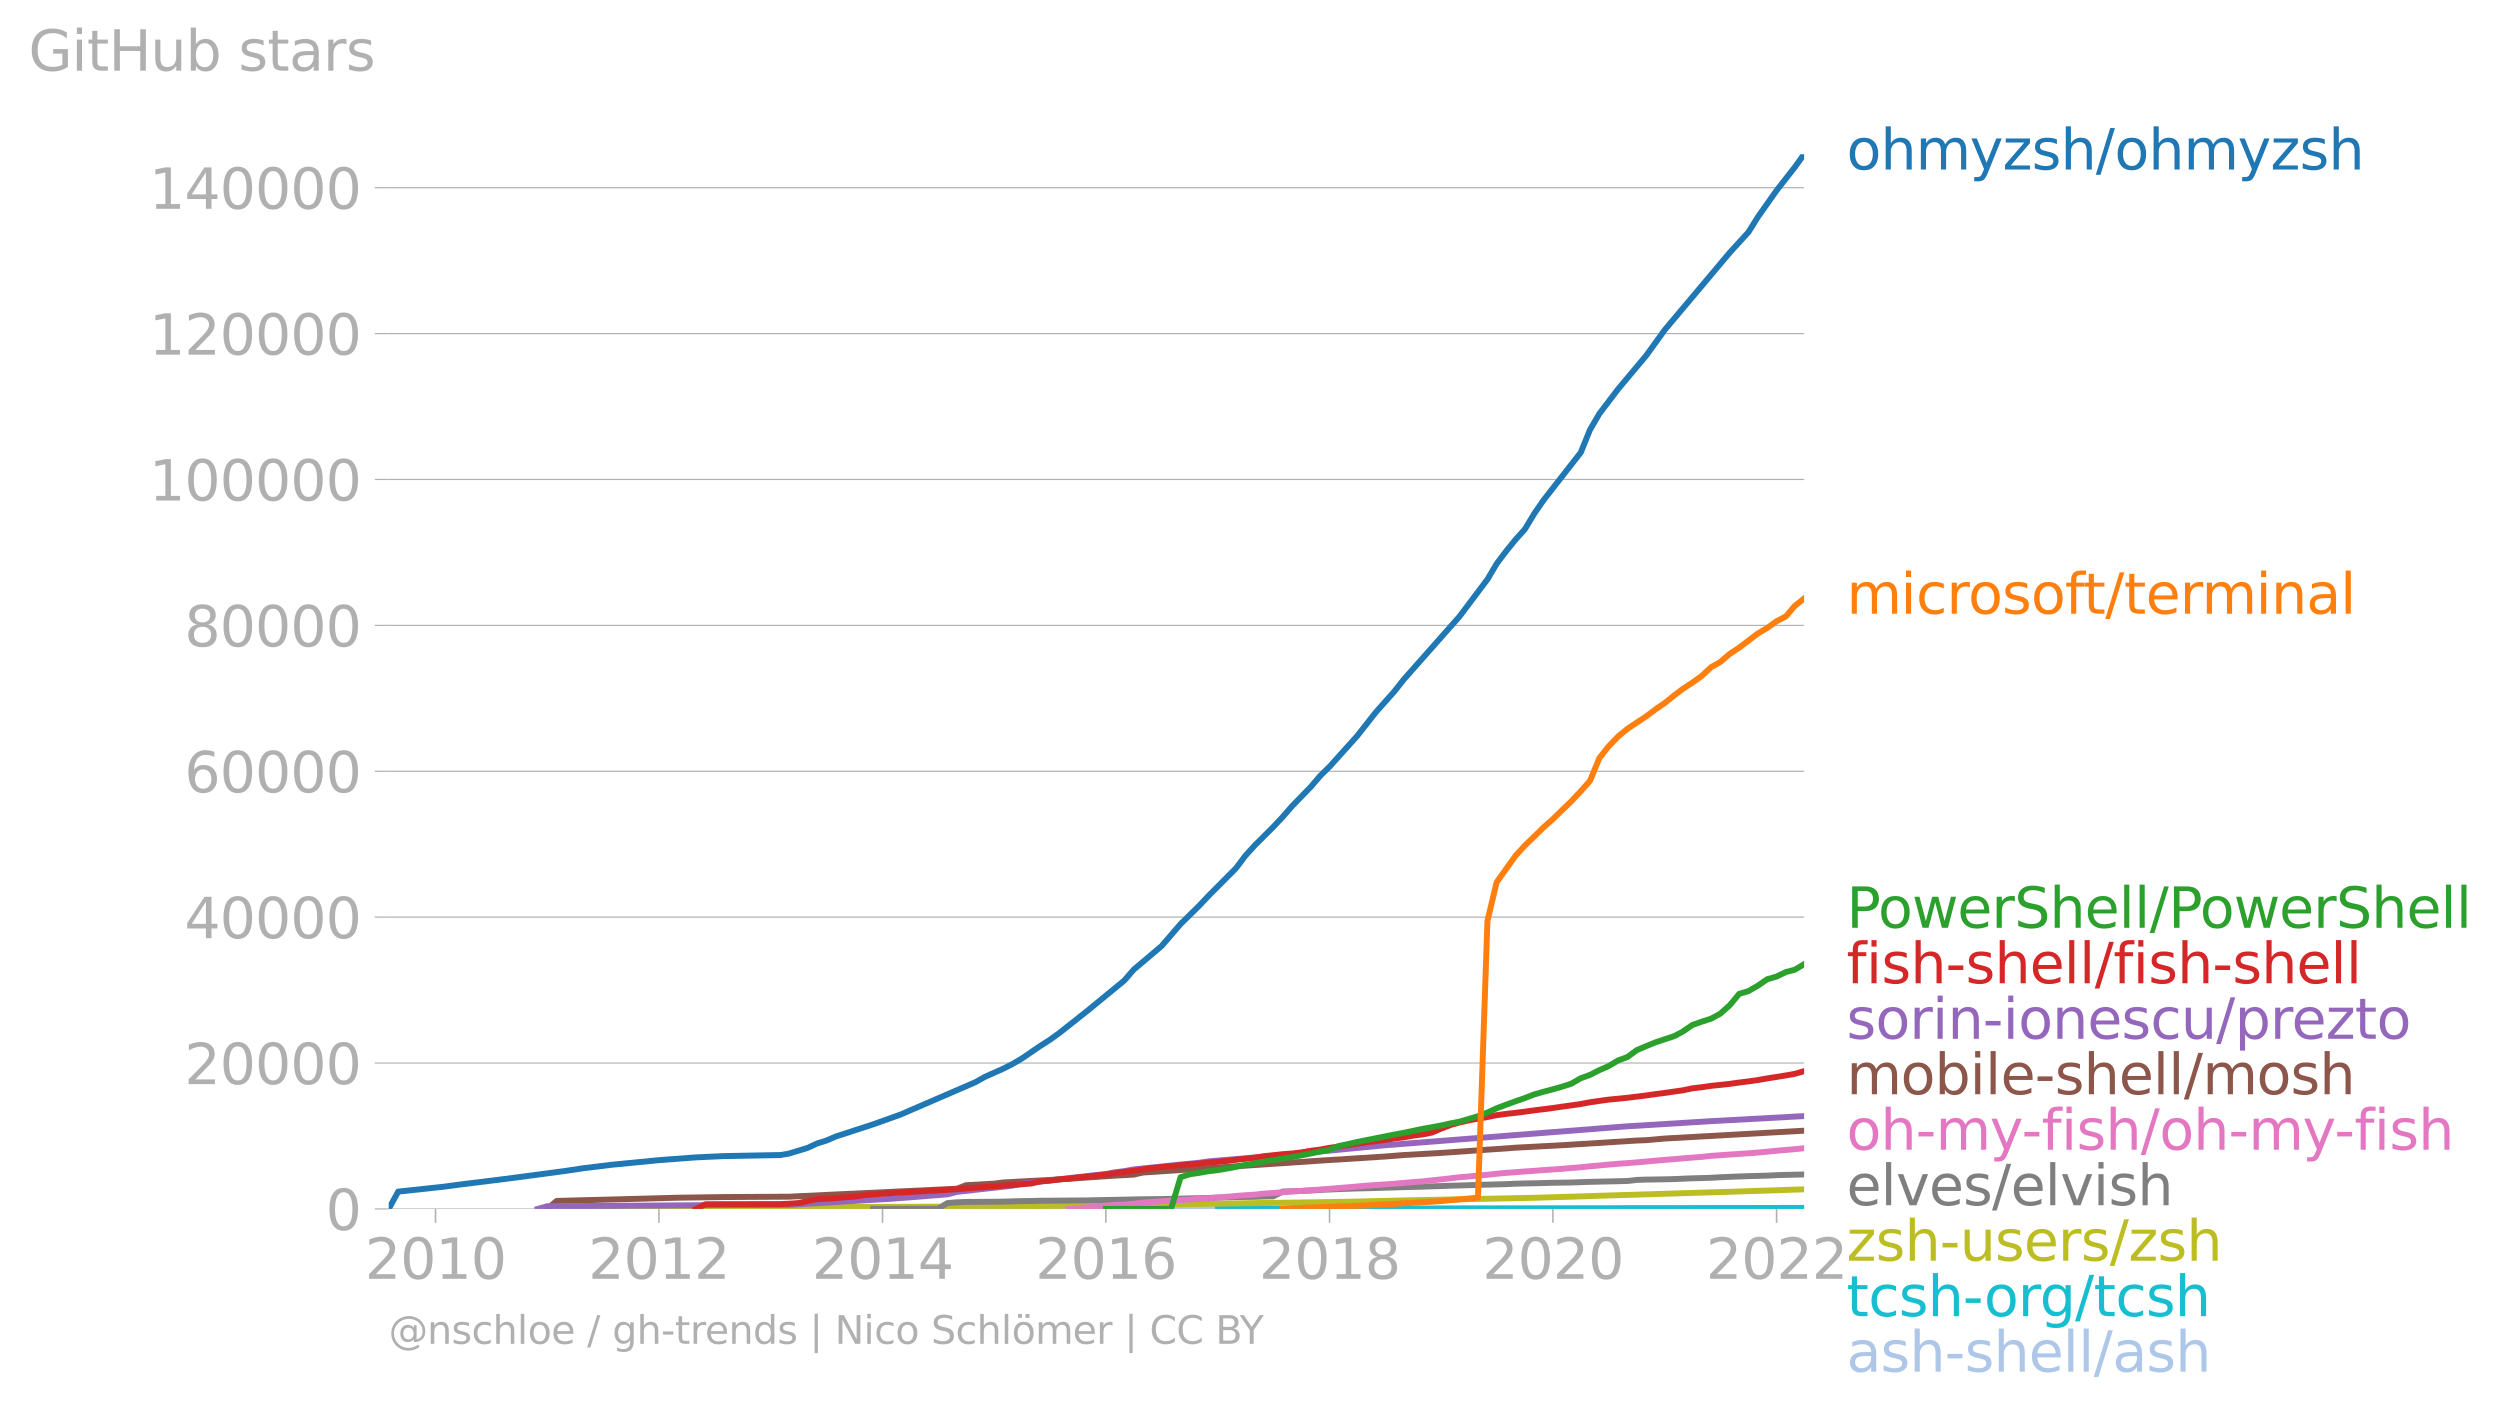 <svg xmlns:xlink="http://www.w3.org/1999/xlink" width="841.025" height="474.936" viewBox="0 0 630.769 356.202" xmlns="http://www.w3.org/2000/svg"><defs><style>*{stroke-linejoin:round;stroke-linecap:butt}</style></defs><g id="figure_1"><path d="M0 356.202h630.769V0H0v356.202z" style="fill:none" id="patch_1"/><g id="axes_1"><path d="M98.073 305.02h357.12V38.908H98.073V305.02z" style="fill:none" id="patch_2"/><g id="matplotlib.axis_1"><g id="xtick_1"><g id="line2d_1"><defs><path id="m1ad2072aef" d="M0 0v3.5" style="stroke:#b0b0b0;stroke-width:.4"/></defs><use xlink:href="#m1ad2072aef" x="109.884" y="305.02" style="fill:#b0b0b0;stroke:#b0b0b0;stroke-width:.4"/></g><g style="fill:#b0b0b0" transform="matrix(.14 0 0 -.14 92.07 322.657)" id="text_1"><defs><path id="DejaVuSans-32" d="M1228 531h2203V0H469v531q359 372 979 998 621 627 780 809 303 340 423 576 121 236 121 464 0 372-261 606-261 235-680 235-297 0-627-103-329-103-704-313v638q381 153 712 231 332 78 607 78 725 0 1156-363 431-362 431-968 0-288-108-546-107-257-392-607-78-91-497-524-418-433-1181-1211z" transform="scale(.016)"/><path id="DejaVuSans-30" d="M2034 4250q-487 0-733-480-245-479-245-1442 0-959 245-1439 246-480 733-480 491 0 736 480 246 480 246 1439 0 963-246 1442-245 480-736 480zm0 500q785 0 1199-621 414-620 414-1801 0-1178-414-1799Q2819-91 2034-91q-784 0-1198 620-414 621-414 1799 0 1181 414 1801 414 621 1198 621z" transform="scale(.016)"/><path id="DejaVuSans-31" d="M794 531h1031v3560L703 3866v575l1116 225h631V531h1031V0H794v531z" transform="scale(.016)"/></defs><use xlink:href="#DejaVuSans-32"/><use xlink:href="#DejaVuSans-30" x="63.623"/><use xlink:href="#DejaVuSans-31" x="127.246"/><use xlink:href="#DejaVuSans-30" x="190.869"/></g></g><g id="xtick_2"><use xlink:href="#m1ad2072aef" x="166.239" y="305.02" style="fill:#b0b0b0;stroke:#b0b0b0;stroke-width:.4" id="line2d_2"/><g style="fill:#b0b0b0" transform="matrix(.14 0 0 -.14 148.424 322.657)" id="text_2"><use xlink:href="#DejaVuSans-32"/><use xlink:href="#DejaVuSans-30" x="63.623"/><use xlink:href="#DejaVuSans-31" x="127.246"/><use xlink:href="#DejaVuSans-32" x="190.869"/></g></g><g id="xtick_3"><use xlink:href="#m1ad2072aef" x="222.671" y="305.02" style="fill:#b0b0b0;stroke:#b0b0b0;stroke-width:.4" id="line2d_3"/><g style="fill:#b0b0b0" transform="matrix(.14 0 0 -.14 204.856 322.657)" id="text_3"><defs><path id="DejaVuSans-34" d="M2419 4116 825 1625h1594v2491zm-166 550h794V1625h666v-525h-666V0h-628v1100H313v609l1940 2957z" transform="scale(.016)"/></defs><use xlink:href="#DejaVuSans-32"/><use xlink:href="#DejaVuSans-30" x="63.623"/><use xlink:href="#DejaVuSans-31" x="127.246"/><use xlink:href="#DejaVuSans-34" x="190.869"/></g></g><g id="xtick_4"><use xlink:href="#m1ad2072aef" x="279.026" y="305.02" style="fill:#b0b0b0;stroke:#b0b0b0;stroke-width:.4" id="line2d_4"/><g style="fill:#b0b0b0" transform="matrix(.14 0 0 -.14 261.211 322.657)" id="text_4"><defs><path id="DejaVuSans-36" d="M2113 2584q-425 0-674-291-248-290-248-796 0-503 248-796 249-292 674-292t673 292q248 293 248 796 0 506-248 796-248 291-673 291zm1253 1979v-575q-238 112-480 171-242 60-480 60-625 0-955-422-329-422-376-1275 184 272 462 417 279 145 613 145 703 0 1111-427 408-426 408-1160 0-719-425-1154Q2819-91 2113-91q-810 0-1238 620-428 621-428 1799 0 1106 525 1764t1409 658q238 0 480-47t505-140z" transform="scale(.016)"/></defs><use xlink:href="#DejaVuSans-32"/><use xlink:href="#DejaVuSans-30" x="63.623"/><use xlink:href="#DejaVuSans-31" x="127.246"/><use xlink:href="#DejaVuSans-36" x="190.869"/></g></g><g id="xtick_5"><use xlink:href="#m1ad2072aef" x="335.458" y="305.02" style="fill:#b0b0b0;stroke:#b0b0b0;stroke-width:.4" id="line2d_5"/><g style="fill:#b0b0b0" transform="matrix(.14 0 0 -.14 317.643 322.657)" id="text_5"><defs><path id="DejaVuSans-38" d="M2034 2216q-450 0-708-241-257-241-257-662 0-422 257-663 258-241 708-241t709 242q260 243 260 662 0 421-258 662-257 241-711 241zm-631 268q-406 100-633 378-226 279-226 679 0 559 398 884 399 325 1092 325 697 0 1094-325t397-884q0-400-227-679-226-278-629-378 456-106 710-416 255-309 255-755 0-679-414-1042Q2806-91 2034-91q-771 0-1186 362-414 363-414 1042 0 446 256 755 257 310 713 416zm-231 997q0-362 226-565 227-203 636-203 407 0 636 203 230 203 230 565 0 363-230 566-229 203-636 203-409 0-636-203-226-203-226-566z" transform="scale(.016)"/></defs><use xlink:href="#DejaVuSans-32"/><use xlink:href="#DejaVuSans-30" x="63.623"/><use xlink:href="#DejaVuSans-31" x="127.246"/><use xlink:href="#DejaVuSans-38" x="190.869"/></g></g><g id="xtick_6"><use xlink:href="#m1ad2072aef" x="391.813" y="305.02" style="fill:#b0b0b0;stroke:#b0b0b0;stroke-width:.4" id="line2d_6"/><g style="fill:#b0b0b0" transform="matrix(.14 0 0 -.14 373.998 322.657)" id="text_6"><use xlink:href="#DejaVuSans-32"/><use xlink:href="#DejaVuSans-30" x="63.623"/><use xlink:href="#DejaVuSans-32" x="127.246"/><use xlink:href="#DejaVuSans-30" x="190.869"/></g></g><g id="xtick_7"><use xlink:href="#m1ad2072aef" x="448.245" y="305.02" style="fill:#b0b0b0;stroke:#b0b0b0;stroke-width:.4" id="line2d_7"/><g style="fill:#b0b0b0" transform="matrix(.14 0 0 -.14 430.43 322.657)" id="text_7"><use xlink:href="#DejaVuSans-32"/><use xlink:href="#DejaVuSans-30" x="63.623"/><use xlink:href="#DejaVuSans-32" x="127.246"/><use xlink:href="#DejaVuSans-32" x="190.869"/></g></g></g><g id="matplotlib.axis_2"><g id="ytick_1"><path d="M98.073 305.02h357.12" clip-path="url(#pa71dd8a3db)" style="fill:none;stroke:#b0b0b0;stroke-width:.3;stroke-linecap:square" id="line2d_8"/><g id="line2d_9"><defs><path id="mce85522ab9" d="M0 0h-3.5" style="stroke:#b0b0b0;stroke-width:.3"/></defs><use xlink:href="#mce85522ab9" x="98.073" y="305.02" style="fill:#b0b0b0;stroke:#b0b0b0;stroke-width:.3"/></g><use xlink:href="#DejaVuSans-30" style="fill:#b0b0b0" transform="matrix(.14 0 0 -.14 82.166 310.338)" id="text_8"/></g><g id="ytick_2"><path d="M98.073 268.211h357.12" clip-path="url(#pa71dd8a3db)" style="fill:none;stroke:#b0b0b0;stroke-width:.3;stroke-linecap:square" id="line2d_10"/><use xlink:href="#mce85522ab9" x="98.073" y="268.211" style="fill:#b0b0b0;stroke:#b0b0b0;stroke-width:.3" id="line2d_11"/><g style="fill:#b0b0b0" transform="matrix(.14 0 0 -.14 46.536 273.53)" id="text_9"><use xlink:href="#DejaVuSans-32"/><use xlink:href="#DejaVuSans-30" x="63.623"/><use xlink:href="#DejaVuSans-30" x="127.246"/><use xlink:href="#DejaVuSans-30" x="190.869"/><use xlink:href="#DejaVuSans-30" x="254.492"/></g></g><g id="ytick_3"><path d="M98.073 231.403h357.12" clip-path="url(#pa71dd8a3db)" style="fill:none;stroke:#b0b0b0;stroke-width:.3;stroke-linecap:square" id="line2d_12"/><use xlink:href="#mce85522ab9" x="98.073" y="231.403" style="fill:#b0b0b0;stroke:#b0b0b0;stroke-width:.3" id="line2d_13"/><g style="fill:#b0b0b0" transform="matrix(.14 0 0 -.14 46.536 236.722)" id="text_10"><use xlink:href="#DejaVuSans-34"/><use xlink:href="#DejaVuSans-30" x="63.623"/><use xlink:href="#DejaVuSans-30" x="127.246"/><use xlink:href="#DejaVuSans-30" x="190.869"/><use xlink:href="#DejaVuSans-30" x="254.492"/></g></g><g id="ytick_4"><path d="M98.073 194.594h357.12" clip-path="url(#pa71dd8a3db)" style="fill:none;stroke:#b0b0b0;stroke-width:.3;stroke-linecap:square" id="line2d_14"/><use xlink:href="#mce85522ab9" x="98.073" y="194.594" style="fill:#b0b0b0;stroke:#b0b0b0;stroke-width:.3" id="line2d_15"/><g style="fill:#b0b0b0" transform="matrix(.14 0 0 -.14 46.536 199.913)" id="text_11"><use xlink:href="#DejaVuSans-36"/><use xlink:href="#DejaVuSans-30" x="63.623"/><use xlink:href="#DejaVuSans-30" x="127.246"/><use xlink:href="#DejaVuSans-30" x="190.869"/><use xlink:href="#DejaVuSans-30" x="254.492"/></g></g><g id="ytick_5"><path d="M98.073 157.786h357.12" clip-path="url(#pa71dd8a3db)" style="fill:none;stroke:#b0b0b0;stroke-width:.3;stroke-linecap:square" id="line2d_16"/><use xlink:href="#mce85522ab9" x="98.073" y="157.786" style="fill:#b0b0b0;stroke:#b0b0b0;stroke-width:.3" id="line2d_17"/><g style="fill:#b0b0b0" transform="matrix(.14 0 0 -.14 46.536 163.105)" id="text_12"><use xlink:href="#DejaVuSans-38"/><use xlink:href="#DejaVuSans-30" x="63.623"/><use xlink:href="#DejaVuSans-30" x="127.246"/><use xlink:href="#DejaVuSans-30" x="190.869"/><use xlink:href="#DejaVuSans-30" x="254.492"/></g></g><g id="ytick_6"><path d="M98.073 120.977h357.12" clip-path="url(#pa71dd8a3db)" style="fill:none;stroke:#b0b0b0;stroke-width:.3;stroke-linecap:square" id="line2d_18"/><use xlink:href="#mce85522ab9" x="98.073" y="120.977" style="fill:#b0b0b0;stroke:#b0b0b0;stroke-width:.3" id="line2d_19"/><g style="fill:#b0b0b0" transform="matrix(.14 0 0 -.14 37.628 126.296)" id="text_13"><use xlink:href="#DejaVuSans-31"/><use xlink:href="#DejaVuSans-30" x="63.623"/><use xlink:href="#DejaVuSans-30" x="127.246"/><use xlink:href="#DejaVuSans-30" x="190.869"/><use xlink:href="#DejaVuSans-30" x="254.492"/><use xlink:href="#DejaVuSans-30" x="318.115"/></g></g><g id="ytick_7"><path d="M98.073 84.169h357.12" clip-path="url(#pa71dd8a3db)" style="fill:none;stroke:#b0b0b0;stroke-width:.3;stroke-linecap:square" id="line2d_20"/><use xlink:href="#mce85522ab9" x="98.073" y="84.169" style="fill:#b0b0b0;stroke:#b0b0b0;stroke-width:.3" id="line2d_21"/><g style="fill:#b0b0b0" transform="matrix(.14 0 0 -.14 37.628 89.488)" id="text_14"><use xlink:href="#DejaVuSans-31"/><use xlink:href="#DejaVuSans-32" x="63.623"/><use xlink:href="#DejaVuSans-30" x="127.246"/><use xlink:href="#DejaVuSans-30" x="190.869"/><use xlink:href="#DejaVuSans-30" x="254.492"/><use xlink:href="#DejaVuSans-30" x="318.115"/></g></g><g id="ytick_8"><path d="M98.073 47.36h357.12" clip-path="url(#pa71dd8a3db)" style="fill:none;stroke:#b0b0b0;stroke-width:.3;stroke-linecap:square" id="line2d_22"/><use xlink:href="#mce85522ab9" x="98.073" y="47.361" style="fill:#b0b0b0;stroke:#b0b0b0;stroke-width:.3" id="line2d_23"/><g style="fill:#b0b0b0" transform="matrix(.14 0 0 -.14 37.628 52.68)" id="text_15"><use xlink:href="#DejaVuSans-31"/><use xlink:href="#DejaVuSans-34" x="63.623"/><use xlink:href="#DejaVuSans-30" x="127.246"/><use xlink:href="#DejaVuSans-30" x="190.869"/><use xlink:href="#DejaVuSans-30" x="254.492"/><use xlink:href="#DejaVuSans-30" x="318.115"/></g></g><g style="fill:#b0b0b0" transform="matrix(.14 0 0 -.14 7.2 17.838)" id="text_16"><defs><path id="DejaVuSans-47" d="M3809 666v1253H2778v519h1656V434q-365-259-806-392-440-133-940-133-1094 0-1712 639-617 640-617 1780 0 1144 617 1783 618 639 1712 639 456 0 867-113 411-112 758-331v-672q-350 297-744 447t-828 150q-857 0-1287-478-429-478-429-1425 0-944 429-1422 430-478 1287-478 334 0 596 58 263 58 472 180z" transform="scale(.016)"/><path id="DejaVuSans-69" d="M603 3500h575V0H603v3500zm0 1363h575v-729H603v729z" transform="scale(.016)"/><path id="DejaVuSans-74" d="M1172 4494v-994h1184v-447H1172V1153q0-428 117-550t477-122h590V0h-590q-666 0-919 248-253 249-253 905v1900H172v447h422v994h578z" transform="scale(.016)"/><path id="DejaVuSans-48" d="M628 4666h631V2753h2294v1913h631V0h-631v2222H1259V0H628v4666z" transform="scale(.016)"/><path id="DejaVuSans-75" d="M544 1381v2119h575V1403q0-497 193-746 194-248 582-248 465 0 735 297 271 297 271 810v1984h575V0h-575v538q-209-319-486-474-276-155-642-155-603 0-916 375-312 375-312 1097zm1447 2203z" transform="scale(.016)"/><path id="DejaVuSans-62" d="M3116 1747q0 634-261 995t-717 361q-457 0-718-361t-261-995q0-634 261-995t718-361q456 0 717 361t261 995zM1159 2969q182 312 458 463 277 152 661 152 638 0 1036-506 399-506 399-1331T3314 415Q2916-91 2278-91q-384 0-661 152-276 152-458 464V0H581v4863h578V2969z" transform="scale(.016)"/><path id="DejaVuSans-73" d="M2834 3397v-544q-243 125-506 187-262 63-544 63-428 0-642-131t-214-394q0-200 153-314t616-217l197-44q612-131 870-370t258-667q0-488-386-773Q2250-91 1575-91q-281 0-586 55T347 128v594q319-166 628-249 309-82 613-82 406 0 624 139 219 139 219 392 0 234-158 359-157 125-692 241l-200 47q-534 112-772 345-237 233-237 639 0 494 350 762 350 269 994 269 318 0 599-47 282-46 519-140z" transform="scale(.016)"/><path id="DejaVuSans-61" d="M2194 1759q-697 0-966-159t-269-544q0-306 202-486 202-179 548-179 479 0 768 339t289 901v128h-572zm1147 238V0h-575v531q-197-318-491-470T1556-91q-537 0-855 302-317 302-317 808 0 590 395 890 396 300 1180 300h807v57q0 397-261 614t-733 217q-300 0-585-72-284-72-546-216v532q315 122 612 182 297 61 578 61 760 0 1135-394 375-393 375-1193z" transform="scale(.016)"/><path id="DejaVuSans-72" d="M2631 2963q-97 56-211 82-114 27-251 27-488 0-749-317t-261-911V0H581v3500h578v-544q182 319 472 473 291 155 707 155 59 0 131-8 72-7 159-23l3-590z" transform="scale(.016)"/></defs><use xlink:href="#DejaVuSans-47"/><use xlink:href="#DejaVuSans-69" x="77.49"/><use xlink:href="#DejaVuSans-74" x="105.273"/><use xlink:href="#DejaVuSans-48" x="144.482"/><use xlink:href="#DejaVuSans-75" x="219.678"/><use xlink:href="#DejaVuSans-62" x="283.057"/><use xlink:href="#DejaVuSans-20" x="346.533"/><use xlink:href="#DejaVuSans-73" x="378.32"/><use xlink:href="#DejaVuSans-74" x="430.42"/><use xlink:href="#DejaVuSans-61" x="469.629"/><use xlink:href="#DejaVuSans-72" x="530.908"/><use xlink:href="#DejaVuSans-73" x="572.021"/></g></g><path d="m260.113 305.02 2.393-.002h11.811l2.316-.002h4.786l2.24-.004 2.392-.079h4.709l2.316-.002 2.394-.002h4.709l2.393-.005 2.316-.002 2.393-.002 2.393-.002 2.162-.002 2.393-.001 2.316-.002 2.393-.002 2.316-.004 2.393-.003h2.393l2.316-.002 2.393-.002 2.316-.002 2.393-.002 2.393-.002 2.162-.005 2.393-.006 2.316-.003H354.218l2.316-.002 2.393-.004h2.316l2.393-.002 2.393-.002h4.555l2.316-.001 2.393-.004h2.316l2.393-.002 2.393-.002 2.316-.002h2.393l2.316-.001 2.393-.002h2.393l2.24-.004 2.392-.004h2.316l2.393-.005 2.316-.002 2.393-.002 2.394-.005 2.316-.004h2.393l2.316-.002 2.393-.002 2.393-.003 2.162-.006 2.393-.005 2.316-.002 2.393-.004 2.316-.002h2.393l2.393-.003 2.316-.002 2.393-.002 2.316-.002 2.393-.002 2.393-.007h2.162l2.393-.002" clip-path="url(#pa71dd8a3db)" style="fill:none;stroke:#aec7e8;stroke-width:1.5;stroke-linecap:square" id="line2d_24"/><path d="m307.28 305.02 2.394-.002 2.162-.002h2.393l2.316-.002 2.393-.004h2.316l2.393-.005h2.393l2.316-.002 2.393-.006 2.316-.009 2.393-.002 2.393-.003 2.162-.002 2.393-.002 2.316-.002 2.393-.005h7.103l2.316-.004 2.393-.006 2.316-.005 2.393-.01 2.393-.003 2.161-.005 2.394-.002 2.316-.004 2.393-.007 2.316-.004 2.393-.002 2.393-.002 2.316-.003 2.393-.008 2.316-.003 2.393-.004 2.393-.006 2.24-.003 2.392-.008 2.316-.002 2.393-.007 2.316-.002 2.393-.009 2.394-.011 2.316-.002 2.393-.002 2.316-.001 2.393-.002 2.393-.013 2.162-.008 2.393-.005 2.316-.004 2.393-.009 2.316-.005 2.393-.006 2.393-.004 2.316-.005 2.393-.004 2.316-.01 2.393-.003 2.393-.003 2.162-.004 2.393-.004" clip-path="url(#pa71dd8a3db)" style="fill:none;stroke:#17becf;stroke-width:1.5;stroke-linecap:square" id="line2d_25"/><path d="m152.035 305.02 2.393-.29 96.42-.323 25.785-.276 63.38-.919 16.52-.386 30.571-.615 35.357-1.09 11.58-.353 21.152-.697h0" clip-path="url(#pa71dd8a3db)" style="fill:none;stroke:#bcbd22;stroke-width:1.5;stroke-linecap:square" id="line2d_26"/><g style="fill:#1f77b4" transform="matrix(.14 0 0 -.14 465.907 42.77)" id="text_17"><defs><path id="DejaVuSans-6f" d="M1959 3097q-462 0-731-361t-269-989q0-628 267-989 268-361 733-361 460 0 728 362 269 363 269 988 0 622-269 986-268 364-728 364zm0 487q750 0 1178-488 429-487 429-1349 0-859-429-1349Q2709-91 1959-91q-753 0-1180 489-426 490-426 1349 0 862 426 1349 427 488 1180 488z" transform="scale(.016)"/><path id="DejaVuSans-68" d="M3513 2113V0h-575v2094q0 497-194 743-194 247-581 247-466 0-735-297-269-296-269-809V0H581v4863h578V2956q207 316 486 472 280 156 646 156 603 0 912-373 310-373 310-1098z" transform="scale(.016)"/><path id="DejaVuSans-6d" d="M3328 2828q216 388 516 572t706 184q547 0 844-383 297-382 297-1088V0h-578v2094q0 503-179 746-178 244-543 244-447 0-707-297-259-296-259-809V0h-578v2094q0 506-178 748t-550 242q-441 0-701-298-259-298-259-808V0H581v3500h578v-544q197 322 472 475t653 153q382 0 649-194 267-193 395-562z" transform="scale(.016)"/><path id="DejaVuSans-79" d="M2059-325q-243-625-475-815-231-191-618-191H506v481h338q237 0 368 113 132 112 291 531l103 262L191 3500h609L1894 763l1094 2737h609L2059-325z" transform="scale(.016)"/><path id="DejaVuSans-7a" d="M353 3500h2731v-525L922 459h2162V0H275v525l2163 2516H353v459z" transform="scale(.016)"/><path id="DejaVuSans-2f" d="M1625 4666h531L531-594H0l1625 5260z" transform="scale(.016)"/></defs><use xlink:href="#DejaVuSans-6f"/><use xlink:href="#DejaVuSans-68" x="61.182"/><use xlink:href="#DejaVuSans-6d" x="124.561"/><use xlink:href="#DejaVuSans-79" x="221.973"/><use xlink:href="#DejaVuSans-7a" x="281.152"/><use xlink:href="#DejaVuSans-73" x="333.643"/><use xlink:href="#DejaVuSans-68" x="385.742"/><use xlink:href="#DejaVuSans-2f" x="449.121"/><use xlink:href="#DejaVuSans-6f" x="482.813"/><use xlink:href="#DejaVuSans-68" x="543.994"/><use xlink:href="#DejaVuSans-6d" x="607.373"/><use xlink:href="#DejaVuSans-79" x="704.785"/><use xlink:href="#DejaVuSans-7a" x="763.965"/><use xlink:href="#DejaVuSans-73" x="816.455"/><use xlink:href="#DejaVuSans-68" x="868.555"/></g><g style="fill:#ff7f0e" transform="matrix(.14 0 0 -.14 465.907 154.849)" id="text_18"><defs><path id="DejaVuSans-63" d="M3122 3366v-538q-244 135-489 202t-495 67q-560 0-870-355-309-354-309-995t309-996q310-354 870-354 250 0 495 67t489 202V134Q2881 22 2623-34q-257-57-548-57-791 0-1257 497-465 497-465 1341 0 856 470 1346 471 491 1290 491 265 0 518-55 253-54 491-163z" transform="scale(.016)"/><path id="DejaVuSans-66" d="M2375 4863v-479h-550q-309 0-430-125-120-125-120-450v-309h947v-447h-947V0H697v3053H147v447h550v244q0 584 272 851 272 268 862 268h544z" transform="scale(.016)"/><path id="DejaVuSans-65" d="M3597 1894v-281H953q38-594 358-905t892-311q331 0 642 81t618 244V178Q3153 47 2828-22t-659-69q-838 0-1327 487-489 488-489 1320 0 859 464 1363 464 505 1252 505 706 0 1117-455 411-454 411-1235zm-575 169q-6 471-264 752-258 282-683 282-481 0-770-272t-333-766l2050 4z" transform="scale(.016)"/><path id="DejaVuSans-6e" d="M3513 2113V0h-575v2094q0 497-194 743-194 247-581 247-466 0-735-297-269-296-269-809V0H581v3500h578v-544q207 316 486 472 280 156 646 156 603 0 912-373 310-373 310-1098z" transform="scale(.016)"/><path id="DejaVuSans-6c" d="M603 4863h575V0H603v4863z" transform="scale(.016)"/></defs><use xlink:href="#DejaVuSans-6d"/><use xlink:href="#DejaVuSans-69" x="97.412"/><use xlink:href="#DejaVuSans-63" x="125.195"/><use xlink:href="#DejaVuSans-72" x="180.176"/><use xlink:href="#DejaVuSans-6f" x="219.039"/><use xlink:href="#DejaVuSans-73" x="280.221"/><use xlink:href="#DejaVuSans-6f" x="332.32"/><use xlink:href="#DejaVuSans-66" x="393.502"/><use xlink:href="#DejaVuSans-74" x="426.957"/><use xlink:href="#DejaVuSans-2f" x="466.166"/><use xlink:href="#DejaVuSans-74" x="499.857"/><use xlink:href="#DejaVuSans-65" x="539.066"/><use xlink:href="#DejaVuSans-72" x="600.59"/><use xlink:href="#DejaVuSans-6d" x="639.953"/><use xlink:href="#DejaVuSans-69" x="737.365"/><use xlink:href="#DejaVuSans-6e" x="765.148"/><use xlink:href="#DejaVuSans-61" x="828.527"/><use xlink:href="#DejaVuSans-6c" x="889.807"/></g><g style="fill:#2ca02c" transform="matrix(.14 0 0 -.14 465.907 234.09)" id="text_19"><defs><path id="DejaVuSans-50" d="M1259 4147V2394h794q441 0 681 228 241 228 241 650 0 419-241 647-240 228-681 228h-794zm-631 519h1425q785 0 1186-355 402-355 402-1039 0-691-402-1044-401-353-1186-353h-794V0H628v4666z" transform="scale(.016)"/><path id="DejaVuSans-77" d="M269 3500h575l719-2731 715 2731h678l719-2731 716 2731h575L4050 0h-678l-753 2869L1863 0h-679L269 3500z" transform="scale(.016)"/><path id="DejaVuSans-53" d="M3425 4513v-616q-359 172-678 256-319 85-616 85-515 0-795-200t-280-569q0-310 186-468 186-157 705-254l381-78q706-135 1042-474t336-907q0-679-455-1029Q2797-91 1919-91q-331 0-705 75-373 75-773 222v650q384-215 753-325 369-109 725-109 540 0 834 212 294 213 294 607 0 343-211 537t-692 291l-385 75q-706 140-1022 440-315 300-315 835 0 619 436 975t1201 356q329 0 669-60 341-59 697-177z" transform="scale(.016)"/></defs><use xlink:href="#DejaVuSans-50"/><use xlink:href="#DejaVuSans-6f" x="56.678"/><use xlink:href="#DejaVuSans-77" x="117.859"/><use xlink:href="#DejaVuSans-65" x="199.646"/><use xlink:href="#DejaVuSans-72" x="261.17"/><use xlink:href="#DejaVuSans-53" x="302.283"/><use xlink:href="#DejaVuSans-68" x="365.76"/><use xlink:href="#DejaVuSans-65" x="429.139"/><use xlink:href="#DejaVuSans-6c" x="490.662"/><use xlink:href="#DejaVuSans-6c" x="518.445"/><use xlink:href="#DejaVuSans-2f" x="546.229"/><use xlink:href="#DejaVuSans-50" x="579.92"/><use xlink:href="#DejaVuSans-6f" x="636.598"/><use xlink:href="#DejaVuSans-77" x="697.779"/><use xlink:href="#DejaVuSans-65" x="779.566"/><use xlink:href="#DejaVuSans-72" x="841.09"/><use xlink:href="#DejaVuSans-53" x="882.203"/><use xlink:href="#DejaVuSans-68" x="945.68"/><use xlink:href="#DejaVuSans-65" x="1009.059"/><use xlink:href="#DejaVuSans-6c" x="1070.582"/><use xlink:href="#DejaVuSans-6c" x="1098.365"/></g><g style="fill:#d62728" transform="matrix(.14 0 0 -.14 465.907 248.09)" id="text_20"><defs><path id="DejaVuSans-2d" d="M313 2009h1684v-512H313v512z" transform="scale(.016)"/></defs><use xlink:href="#DejaVuSans-66"/><use xlink:href="#DejaVuSans-69" x="35.205"/><use xlink:href="#DejaVuSans-73" x="62.988"/><use xlink:href="#DejaVuSans-68" x="115.088"/><use xlink:href="#DejaVuSans-2d" x="178.467"/><use xlink:href="#DejaVuSans-73" x="214.551"/><use xlink:href="#DejaVuSans-68" x="266.65"/><use xlink:href="#DejaVuSans-65" x="330.029"/><use xlink:href="#DejaVuSans-6c" x="391.553"/><use xlink:href="#DejaVuSans-6c" x="419.336"/><use xlink:href="#DejaVuSans-2f" x="447.119"/><use xlink:href="#DejaVuSans-66" x="480.811"/><use xlink:href="#DejaVuSans-69" x="516.016"/><use xlink:href="#DejaVuSans-73" x="543.799"/><use xlink:href="#DejaVuSans-68" x="595.898"/><use xlink:href="#DejaVuSans-2d" x="659.277"/><use xlink:href="#DejaVuSans-73" x="695.361"/><use xlink:href="#DejaVuSans-68" x="747.461"/><use xlink:href="#DejaVuSans-65" x="810.84"/><use xlink:href="#DejaVuSans-6c" x="872.363"/><use xlink:href="#DejaVuSans-6c" x="900.146"/></g><g style="fill:#9467bd" transform="matrix(.14 0 0 -.14 465.907 262.09)" id="text_21"><defs><path id="DejaVuSans-70" d="M1159 525v-1856H581v4831h578v-531q182 312 458 463 277 152 661 152 638 0 1036-506 399-506 399-1331T3314 415Q2916-91 2278-91q-384 0-661 152-276 152-458 464zm1957 1222q0 634-261 995t-717 361q-457 0-718-361t-261-995q0-634 261-995t718-361q456 0 717 361t261 995z" transform="scale(.016)"/></defs><use xlink:href="#DejaVuSans-73"/><use xlink:href="#DejaVuSans-6f" x="52.1"/><use xlink:href="#DejaVuSans-72" x="113.281"/><use xlink:href="#DejaVuSans-69" x="154.395"/><use xlink:href="#DejaVuSans-6e" x="182.178"/><use xlink:href="#DejaVuSans-2d" x="245.557"/><use xlink:href="#DejaVuSans-69" x="281.641"/><use xlink:href="#DejaVuSans-6f" x="309.424"/><use xlink:href="#DejaVuSans-6e" x="370.605"/><use xlink:href="#DejaVuSans-65" x="433.984"/><use xlink:href="#DejaVuSans-73" x="495.508"/><use xlink:href="#DejaVuSans-63" x="547.607"/><use xlink:href="#DejaVuSans-75" x="602.588"/><use xlink:href="#DejaVuSans-2f" x="665.967"/><use xlink:href="#DejaVuSans-70" x="699.658"/><use xlink:href="#DejaVuSans-72" x="763.135"/><use xlink:href="#DejaVuSans-65" x="801.998"/><use xlink:href="#DejaVuSans-7a" x="863.521"/><use xlink:href="#DejaVuSans-74" x="916.012"/><use xlink:href="#DejaVuSans-6f" x="955.221"/></g><g style="fill:#8c564b" transform="matrix(.14 0 0 -.14 465.907 276.09)" id="text_22"><use xlink:href="#DejaVuSans-6d"/><use xlink:href="#DejaVuSans-6f" x="97.412"/><use xlink:href="#DejaVuSans-62" x="158.594"/><use xlink:href="#DejaVuSans-69" x="222.07"/><use xlink:href="#DejaVuSans-6c" x="249.854"/><use xlink:href="#DejaVuSans-65" x="277.637"/><use xlink:href="#DejaVuSans-2d" x="339.16"/><use xlink:href="#DejaVuSans-73" x="375.244"/><use xlink:href="#DejaVuSans-68" x="427.344"/><use xlink:href="#DejaVuSans-65" x="490.723"/><use xlink:href="#DejaVuSans-6c" x="552.246"/><use xlink:href="#DejaVuSans-6c" x="580.029"/><use xlink:href="#DejaVuSans-2f" x="607.813"/><use xlink:href="#DejaVuSans-6d" x="641.504"/><use xlink:href="#DejaVuSans-6f" x="738.916"/><use xlink:href="#DejaVuSans-73" x="800.098"/><use xlink:href="#DejaVuSans-68" x="852.197"/></g><g style="fill:#e377c2" transform="matrix(.14 0 0 -.14 465.907 290.09)" id="text_23"><use xlink:href="#DejaVuSans-6f"/><use xlink:href="#DejaVuSans-68" x="61.182"/><use xlink:href="#DejaVuSans-2d" x="124.561"/><use xlink:href="#DejaVuSans-6d" x="160.645"/><use xlink:href="#DejaVuSans-79" x="258.057"/><use xlink:href="#DejaVuSans-2d" x="315.486"/><use xlink:href="#DejaVuSans-66" x="351.57"/><use xlink:href="#DejaVuSans-69" x="386.775"/><use xlink:href="#DejaVuSans-73" x="414.559"/><use xlink:href="#DejaVuSans-68" x="466.658"/><use xlink:href="#DejaVuSans-2f" x="530.037"/><use xlink:href="#DejaVuSans-6f" x="563.729"/><use xlink:href="#DejaVuSans-68" x="624.91"/><use xlink:href="#DejaVuSans-2d" x="688.289"/><use xlink:href="#DejaVuSans-6d" x="724.373"/><use xlink:href="#DejaVuSans-79" x="821.785"/><use xlink:href="#DejaVuSans-2d" x="879.215"/><use xlink:href="#DejaVuSans-66" x="915.299"/><use xlink:href="#DejaVuSans-69" x="950.504"/><use xlink:href="#DejaVuSans-73" x="978.287"/><use xlink:href="#DejaVuSans-68" x="1030.387"/></g><g style="fill:#7f7f7f" transform="matrix(.14 0 0 -.14 465.907 304.09)" id="text_24"><defs><path id="DejaVuSans-76" d="M191 3500h609L1894 563l1094 2937h609L2284 0h-781L191 3500z" transform="scale(.016)"/></defs><use xlink:href="#DejaVuSans-65"/><use xlink:href="#DejaVuSans-6c" x="61.523"/><use xlink:href="#DejaVuSans-76" x="89.307"/><use xlink:href="#DejaVuSans-65" x="148.486"/><use xlink:href="#DejaVuSans-73" x="210.01"/><use xlink:href="#DejaVuSans-2f" x="262.109"/><use xlink:href="#DejaVuSans-65" x="295.801"/><use xlink:href="#DejaVuSans-6c" x="357.324"/><use xlink:href="#DejaVuSans-76" x="385.107"/><use xlink:href="#DejaVuSans-69" x="444.287"/><use xlink:href="#DejaVuSans-73" x="472.07"/><use xlink:href="#DejaVuSans-68" x="524.17"/></g><g style="fill:#bcbd22" transform="matrix(.14 0 0 -.14 465.907 318.09)" id="text_25"><use xlink:href="#DejaVuSans-7a"/><use xlink:href="#DejaVuSans-73" x="52.49"/><use xlink:href="#DejaVuSans-68" x="104.59"/><use xlink:href="#DejaVuSans-2d" x="167.969"/><use xlink:href="#DejaVuSans-75" x="204.053"/><use xlink:href="#DejaVuSans-73" x="267.432"/><use xlink:href="#DejaVuSans-65" x="319.531"/><use xlink:href="#DejaVuSans-72" x="381.055"/><use xlink:href="#DejaVuSans-73" x="422.168"/><use xlink:href="#DejaVuSans-2f" x="474.268"/><use xlink:href="#DejaVuSans-7a" x="507.959"/><use xlink:href="#DejaVuSans-73" x="560.449"/><use xlink:href="#DejaVuSans-68" x="612.549"/></g><g style="fill:#17becf" transform="matrix(.14 0 0 -.14 465.907 332.09)" id="text_26"><defs><path id="DejaVuSans-67" d="M2906 1791q0 625-258 968-257 344-723 344-462 0-720-344-258-343-258-968 0-622 258-966t720-344q466 0 723 344 258 344 258 966zm575-1357q0-893-397-1329-396-436-1215-436-303 0-572 45t-522 139v559q253-137 500-202 247-66 503-66 566 0 847 295t281 892v285q-178-310-456-463T1784 0Q1141 0 747 490 353 981 353 1791q0 812 394 1302 394 491 1037 491 388 0 666-153t456-462v531h575V434z" transform="scale(.016)"/></defs><use xlink:href="#DejaVuSans-74"/><use xlink:href="#DejaVuSans-63" x="39.209"/><use xlink:href="#DejaVuSans-73" x="94.189"/><use xlink:href="#DejaVuSans-68" x="146.289"/><use xlink:href="#DejaVuSans-2d" x="209.668"/><use xlink:href="#DejaVuSans-6f" x="247.627"/><use xlink:href="#DejaVuSans-72" x="308.809"/><use xlink:href="#DejaVuSans-67" x="348.172"/><use xlink:href="#DejaVuSans-2f" x="411.648"/><use xlink:href="#DejaVuSans-74" x="445.34"/><use xlink:href="#DejaVuSans-63" x="484.549"/><use xlink:href="#DejaVuSans-73" x="539.529"/><use xlink:href="#DejaVuSans-68" x="591.629"/></g><g style="fill:#aec7e8" transform="matrix(.14 0 0 -.14 465.907 346.09)" id="text_27"><use xlink:href="#DejaVuSans-61"/><use xlink:href="#DejaVuSans-73" x="61.279"/><use xlink:href="#DejaVuSans-68" x="113.379"/><use xlink:href="#DejaVuSans-2d" x="176.758"/><use xlink:href="#DejaVuSans-73" x="212.842"/><use xlink:href="#DejaVuSans-68" x="264.941"/><use xlink:href="#DejaVuSans-65" x="328.32"/><use xlink:href="#DejaVuSans-6c" x="389.844"/><use xlink:href="#DejaVuSans-6c" x="417.627"/><use xlink:href="#DejaVuSans-2f" x="445.41"/><use xlink:href="#DejaVuSans-61" x="479.102"/><use xlink:href="#DejaVuSans-73" x="540.381"/><use xlink:href="#DejaVuSans-68" x="592.48"/></g><g style="fill:#b0b0b0" transform="matrix(.097 0 0 -.097 98.073 339.056)" id="text_28"><defs><path id="DejaVuSans-40" d="M2381 1678q0-447 222-702 222-254 610-254 384 0 604 256 221 256 221 700 0 438-225 695-225 258-607 258-378 0-602-256-223-256-223-697zm1703-934q-187-241-429-355t-564-114q-538 0-874 389t-336 1014q0 625 337 1015 338 391 873 391 322 0 565-117 244-117 428-354v409h447V722q457 69 714 417 258 349 258 902 0 334-99 628-98 294-298 544-325 409-792 626t-1017 217q-384 0-738-102-353-101-653-301-490-319-767-836-276-517-276-1120 0-497 179-932 180-434 521-765 328-325 759-495 431-171 922-171 403 0 792 136t714 389l281-347q-390-303-851-464t-936-161q-578 0-1091 205-512 205-912 595Q841 78 631 592q-209 514-209 1105 0 569 212 1084 213 516 607 907 403 396 931 607t1119 211q662 0 1229-272 568-271 952-771 234-307 357-666 124-359 124-744 0-822-497-1297T4084 263v481z" transform="scale(.016)"/><path id="DejaVuSans-64" d="M2906 2969v1894h575V0h-575v525q-181-312-458-464-276-152-664-152-634 0-1033 506-398 507-398 1332t398 1331q399 506 1033 506 388 0 664-152 277-151 458-463zM947 1747q0-634 261-995t717-361q456 0 718 361 263 361 263 995t-263 995q-262 361-718 361t-717-361q-261-361-261-995z" transform="scale(.016)"/><path id="DejaVuSans-7c" d="M1344 4891v-6400H813v6400h531z" transform="scale(.016)"/><path id="DejaVuSans-4e" d="M628 4666h850L3547 763v3903h612V0h-850L1241 3903V0H628v4666z" transform="scale(.016)"/><path id="DejaVuSans-f6" d="M1959 3097q-462 0-731-361t-269-989q0-628 267-989 268-361 733-361 460 0 728 362 269 363 269 988 0 622-269 986-268 364-728 364zm0 487q750 0 1178-488 429-487 429-1349 0-859-429-1349Q2709-91 1959-91q-753 0-1180 489-426 490-426 1349 0 862 426 1349 427 488 1180 488zm295 1266h634v-631h-634v631zm-1222 0h634v-631h-634v631z" transform="scale(.016)"/><path id="DejaVuSans-43" d="M4122 4306v-665q-319 297-680 443-361 147-767 147-800 0-1225-489t-425-1414q0-922 425-1411t1225-489q406 0 767 147t680 444V359q-331-225-702-338-370-112-782-112-1060 0-1670 648-609 649-609 1771 0 1125 609 1773 610 649 1670 649 418 0 788-111 371-111 696-333z" transform="scale(.016)"/><path id="DejaVuSans-42" d="M1259 2228V519h1013q509 0 754 211 246 211 246 645 0 438-246 645-245 208-754 208H1259zm0 1919V2741h935q462 0 688 173 227 174 227 530 0 353-227 528-226 175-688 175h-935zm-631 519h1613q722 0 1112-300 391-300 391-853 0-429-200-682t-588-315q466-100 724-418 258-317 258-792 0-625-425-966Q3088 0 2303 0H628v4666z" transform="scale(.016)"/><path id="DejaVuSans-59" d="M-13 4666h679l1293-1919 1285 1919h678L2272 2222V0h-634v2222L-13 4666z" transform="scale(.016)"/></defs><use xlink:href="#DejaVuSans-40"/><use xlink:href="#DejaVuSans-6e" x="100"/><use xlink:href="#DejaVuSans-73" x="163.379"/><use xlink:href="#DejaVuSans-63" x="215.479"/><use xlink:href="#DejaVuSans-68" x="270.459"/><use xlink:href="#DejaVuSans-6c" x="333.838"/><use xlink:href="#DejaVuSans-6f" x="361.621"/><use xlink:href="#DejaVuSans-65" x="422.803"/><use xlink:href="#DejaVuSans-20" x="484.326"/><use xlink:href="#DejaVuSans-2f" x="516.113"/><use xlink:href="#DejaVuSans-20" x="549.805"/><use xlink:href="#DejaVuSans-67" x="581.592"/><use xlink:href="#DejaVuSans-68" x="645.068"/><use xlink:href="#DejaVuSans-2d" x="708.447"/><use xlink:href="#DejaVuSans-74" x="744.531"/><use xlink:href="#DejaVuSans-72" x="783.74"/><use xlink:href="#DejaVuSans-65" x="822.604"/><use xlink:href="#DejaVuSans-6e" x="884.127"/><use xlink:href="#DejaVuSans-64" x="947.506"/><use xlink:href="#DejaVuSans-73" x="1010.982"/><use xlink:href="#DejaVuSans-20" x="1063.082"/><use xlink:href="#DejaVuSans-7c" x="1094.869"/><use xlink:href="#DejaVuSans-20" x="1128.561"/><use xlink:href="#DejaVuSans-4e" x="1160.348"/><use xlink:href="#DejaVuSans-69" x="1235.152"/><use xlink:href="#DejaVuSans-63" x="1262.936"/><use xlink:href="#DejaVuSans-6f" x="1317.916"/><use xlink:href="#DejaVuSans-20" x="1379.098"/><use xlink:href="#DejaVuSans-53" x="1410.885"/><use xlink:href="#DejaVuSans-63" x="1474.361"/><use xlink:href="#DejaVuSans-68" x="1529.342"/><use xlink:href="#DejaVuSans-6c" x="1592.721"/><use xlink:href="#DejaVuSans-f6" x="1620.504"/><use xlink:href="#DejaVuSans-6d" x="1681.686"/><use xlink:href="#DejaVuSans-65" x="1779.098"/><use xlink:href="#DejaVuSans-72" x="1840.621"/><use xlink:href="#DejaVuSans-20" x="1881.734"/><use xlink:href="#DejaVuSans-7c" x="1913.521"/><use xlink:href="#DejaVuSans-20" x="1947.213"/><use xlink:href="#DejaVuSans-43" x="1979"/><use xlink:href="#DejaVuSans-43" x="2048.824"/><use xlink:href="#DejaVuSans-20" x="2118.648"/><use xlink:href="#DejaVuSans-42" x="2150.436"/><use xlink:href="#DejaVuSans-59" x="2213.539"/></g><path d="m220.278 305.02 2.393-.002 2.394-.004h2.161l2.393-.007h2.316l2.393-.006 2.316-.002 2.393-1.454 2.394-.2 2.316-.087 2.393-.016 2.316-.017 2.393-.018 2.393-.026 2.162-.077 2.393-.052 2.316-.031 2.393-.065 2.316-.018 2.393-.015 2.393-.02 2.316-.018 2.393-.015 2.316-.059 2.393-.05 2.393-.038 2.24-.048 2.392-.05 2.316-.046 2.393-.027 2.316-.019 2.394-.068 2.393-.03 2.316-.088 2.393-.035 2.316-.057 2.393-.11 2.393-.066 2.162-.043 2.393-.04 2.316-.033 2.393-.081 2.316-.043 2.393-1.209 2.393-.072 2.316-.07 2.393-.108 2.316-.166 2.393-.094 2.393-.103 2.162-.079 2.393-.085 2.316-.05 2.393-.062 2.316-.077 2.393-.068 2.394-.072 2.316-.059 2.393-.062 2.316-.087 2.393-.066 2.393-.094 2.161-.05 2.394-.079 2.316-.062 2.393-.076 2.316-.06 2.393-.058 2.393-.114 2.316-.062 2.393-.048 2.316-.057 2.393-.067 2.393-.038 2.24-.033 2.392-.083 2.316-.081 2.393-.052 2.316-.05 2.393-.056 2.394-.061 2.316-.267 2.393-.08 2.316-.034 2.393-.04 2.393-.061 2.162-.092 2.393-.103 2.316-.06 2.393-.07 2.316-.134 2.393-.104 2.393-.094 2.316-.083 2.393-.06 2.316-.062 2.393-.128 2.393-.067 2.162-.048 2.393-.058" clip-path="url(#pa71dd8a3db)" style="fill:none;stroke:#7f7f7f;stroke-width:1.5;stroke-linecap:square" id="line2d_27"/><path d="m269.608 305.02 2.316-.197 2.393-.205 2.316-.228 2.393-.215 2.393-.208 2.24-.04 2.392-.207 2.316-.283 2.393-.19 2.316-.156 2.394-.157 2.393-.147 2.316-.145 2.393-.164 2.316-.164 2.393-.153 2.393-.208 2.162-.211 2.393-.175 2.316-.16 2.393-.254 2.316-.153 2.393-.197 2.393-.177 2.316-.145 2.393-.18 2.316-.171 2.393-.172 2.393-.228 2.162-.162 2.393-.213 2.316-.2 2.393-.172 2.316-.15 2.393-.17 2.394-.216 2.316-.191 2.393-.18 2.316-.26 2.393-.25 2.393-.282 2.161-.248 2.394-.2 2.316-.224 2.393-.215 2.316-.248 2.393-.223 2.393-.179 2.316-.174 2.393-.162 2.316-.192 2.393-.152 2.393-.17 2.24-.204 2.392-.182 2.316-.252 2.393-.21 2.316-.217 2.393-.203 2.394-.164 2.316-.193 2.393-.21 2.316-.211 2.393-.208 2.393-.186 2.162-.2 2.393-.192 2.316-.171 2.393-.26 2.316-.158 2.393-.179 2.393-.162 2.316-.15 2.393-.185 2.316-.22 2.393-.245 2.393-.203 2.162-.178 2.393-.247" clip-path="url(#pa71dd8a3db)" style="fill:none;stroke:#e377c2;stroke-width:1.5;stroke-linecap:square" id="line2d_28"/><path d="m138.062 305.02 2.393-2.02 30.416-.807 11.812-.166 16.366-.096 42.382-2.008 2.316-.89 7.102-.396 2.393-.304 13.973-.754 14.204-.967 4.632-.248 2.316-.526 44.698-3.002 16.366-1.034 4.787-.383 9.418-.53 18.759-1.318 11.811-.631 18.76-1.173 2.393-.097 4.709-.414 35.125-1.98h0" clip-path="url(#pa71dd8a3db)" style="fill:none;stroke:#8c564b;stroke-width:1.5;stroke-linecap:square" id="line2d_29"/><path d="m135.669 305.02 2.393-.674 42.227-.283 18.76-.078 26.016-1.546 11.58-.902 2.392-.202 2.394-.613 11.811-1.325 2.162-.241 2.393-.477 11.811-1.419 7.025-.804 2.393-.258 2.393-.438 2.24-.274 2.392-.436 11.812-1.233 4.709-.453 2.316-.339 21.152-1.818 23.391-2.25 61.219-4.79 13.973-.85 7.102-.441 23.468-1.28h0" clip-path="url(#pa71dd8a3db)" style="fill:none;stroke:#9467bd;stroke-width:1.5;stroke-linecap:square" id="line2d_30"/><path d="m175.58 305.02 2.394-1.177 2.315-.016 2.394-.006 2.393-.007h2.316l2.393-.002 2.316-.003h2.393l2.393-.006 2.162-.1 2.393-.158 2.316-.52 2.393-.47 2.316-.134 2.393-.11 2.393-.25 2.316-.14 2.393-.352 2.316-.205 2.393-.165 2.394-.173 2.161-.127 2.393-.135 2.316-.132 2.393-.147 2.316-.113 2.393-.169 2.394-.165 2.316-.179 2.393-.177 2.316-.176 2.393-.177 2.393-.177 2.162-.164 2.393-.196 2.316-.175 2.393-.547 2.316-.173 2.393-.333 2.393-.191 2.316-.288 2.393-.211 2.316-.243 2.393-.298 2.393-.339 2.24-.307 2.392-.302 2.316-.344 2.393-.333 2.316-.241 2.394-.223 2.393-.243 2.316-.223 2.393-.2 2.316-.238 2.393-.199 2.393-.237 2.162-.265 2.393-.258 2.316-.265 2.393-.4 2.316-.242 2.393-.261 2.393-.179 2.316-.274 2.393-.41 2.316-.291 2.393-.447 2.393-.346 2.162-.32 2.393-.389 2.316-.324 2.393-.304 2.316-.3 2.393-.384 2.394-.291 2.316-.425 2.393-.31 2.316-.458 2.393-.999 2.393-.933 2.161-.607 2.394-.538 2.316-.429 2.393-.423 2.316-.462 2.393-.322 2.393-.267 2.316-.292 2.393-.34 2.316-.279 2.393-.318 2.393-.343 2.24-.31 2.392-.345 2.316-.441 2.393-.343 2.316-.324 2.393-.226 2.394-.241 2.316-.287 2.393-.298 2.316-.332 2.393-.31 2.393-.35 2.162-.306 2.393-.506 2.316-.265 2.393-.359 2.316-.23 2.393-.267 2.393-.337 2.316-.289 2.393-.335 2.316-.417 2.393-.37 2.393-.39 2.162-.383 2.393-.689" clip-path="url(#pa71dd8a3db)" style="fill:none;stroke:#d62728;stroke-width:1.5;stroke-linecap:square" id="line2d_31"/><path d="m279.026 305.02 2.393-.006 2.24-.004h2.392l2.316-.003 2.393-.002h2.316l2.394-.002 2.393-7.982 2.316-.747 2.393-.352 2.316-.416 2.393-.287 2.393-.408 2.162-.413 2.393-.48 2.316-.385 2.393-.449 2.316-.388 2.393-.344 2.393-.422 2.316-.432 2.393-.468 2.316-.48 2.393-.458 2.393-.96 2.162-.443 2.393-.555 2.316-.464 2.393-.47 2.316-.474 2.393-.468 2.394-.449 2.316-.482 2.393-.508 2.316-.412 2.393-.444 2.393-.53 2.161-.416 2.394-.7 2.316-.695 2.393-.931 2.316-1.06 2.393-.911 2.393-.86 2.316-.808 2.393-.922 2.316-.664 2.393-.637 2.393-.668 2.24-.743 2.392-1.371 2.316-.842 2.393-1.212 2.316-1.01 2.393-1.425 2.394-.884 2.316-1.722 2.393-1.013 2.316-.936 2.393-.799 2.393-.79 2.162-1.168 2.393-1.65 2.316-.805 2.393-.772 2.316-1.26 2.393-2.137 2.393-2.88 2.316-.677 2.393-1.379 2.316-1.61 2.393-.687 2.393-1.156 2.162-.548 2.393-1.417" clip-path="url(#pa71dd8a3db)" style="fill:none;stroke:#2ca02c;stroke-width:1.5;stroke-linecap:square" id="line2d_32"/><path d="m323.647 305.02 2.393-.188 2.316-.05 2.393-.118 2.316-.097 2.393-.08 2.393-.082 2.162-.081 2.393-.087 2.316-.082 2.393-.157 2.316-.112 2.393-.127 2.394-.168 2.316-.114 2.393-.15 2.316-.122 2.393-.173 2.393-.228 2.161-.184 2.394-.218 2.316-.231 2.393-69.822 2.316-9.745 2.393-3.352 2.393-3.353 2.316-2.543 2.393-2.305 2.316-2.276 2.393-2.111 2.393-2.338 2.24-2.15 2.392-2.55 2.316-2.588 2.393-5.797 2.316-2.928 2.393-2.483 2.394-1.973 2.316-1.535 2.393-1.588 2.316-1.745 2.393-1.645 2.393-1.929 2.162-1.638 2.393-1.56 2.316-1.659 2.393-2.216 2.316-1.33 2.393-2.04 2.393-1.58 2.316-1.763 2.393-1.811 2.316-1.364 2.393-1.708 2.393-1.275 2.162-2.557 2.393-1.929" clip-path="url(#pa71dd8a3db)" style="fill:none;stroke:#ff7f0e;stroke-width:1.5;stroke-linecap:square" id="line2d_33"/><path d="m98.073 305.02 2.393-4.364 11.812-1.28 4.554-.61 9.419-1.162 4.709-.607 11.657-1.557 4.709-.71 7.102-.86 11.811-1.152 9.341-.703 7.103-.326 14.204-.265 2.162-.364 4.709-1.441 2.393-1.114 2.316-.72 2.393-1.03 9.418-3.068 6.948-2.484 18.914-8.177 2.316-1.309 4.786-2.14 2.162-1.094 2.393-1.4 4.709-3.212 2.316-1.481 2.393-1.712 7.102-5.613 9.341-7.673 2.393-2.76 7.025-5.94 4.787-5.556 4.709-4.623 2.316-2.468 6.948-6.975 2.393-3.184 2.316-2.547 4.709-4.704 2.393-2.544 2.393-2.75 4.71-4.852 2.315-2.708 2.393-2.355 6.948-7.715 4.71-5.998 4.708-5.295 2.394-3.033 13.972-15.782 7.103-9.436 2.316-3.929 2.393-3.171 2.393-2.95 2.316-2.566 2.393-3.962 2.316-3.368 9.418-12.068 2.316-5.7 2.393-4.104 4.71-6.185 7.102-8.474 4.709-6.519 16.366-19.45 4.709-5.156 2.393-3.843 4.71-6.68 4.554-5.814 2.393-3.32h0" clip-path="url(#pa71dd8a3db)" style="fill:none;stroke:#1f77b4;stroke-width:1.5;stroke-linecap:square" id="line2d_34"/></g></g><defs><clipPath id="pa71dd8a3db"><path d="M98.073 38.908h357.12V305.02H98.073z"/></clipPath></defs></svg>
